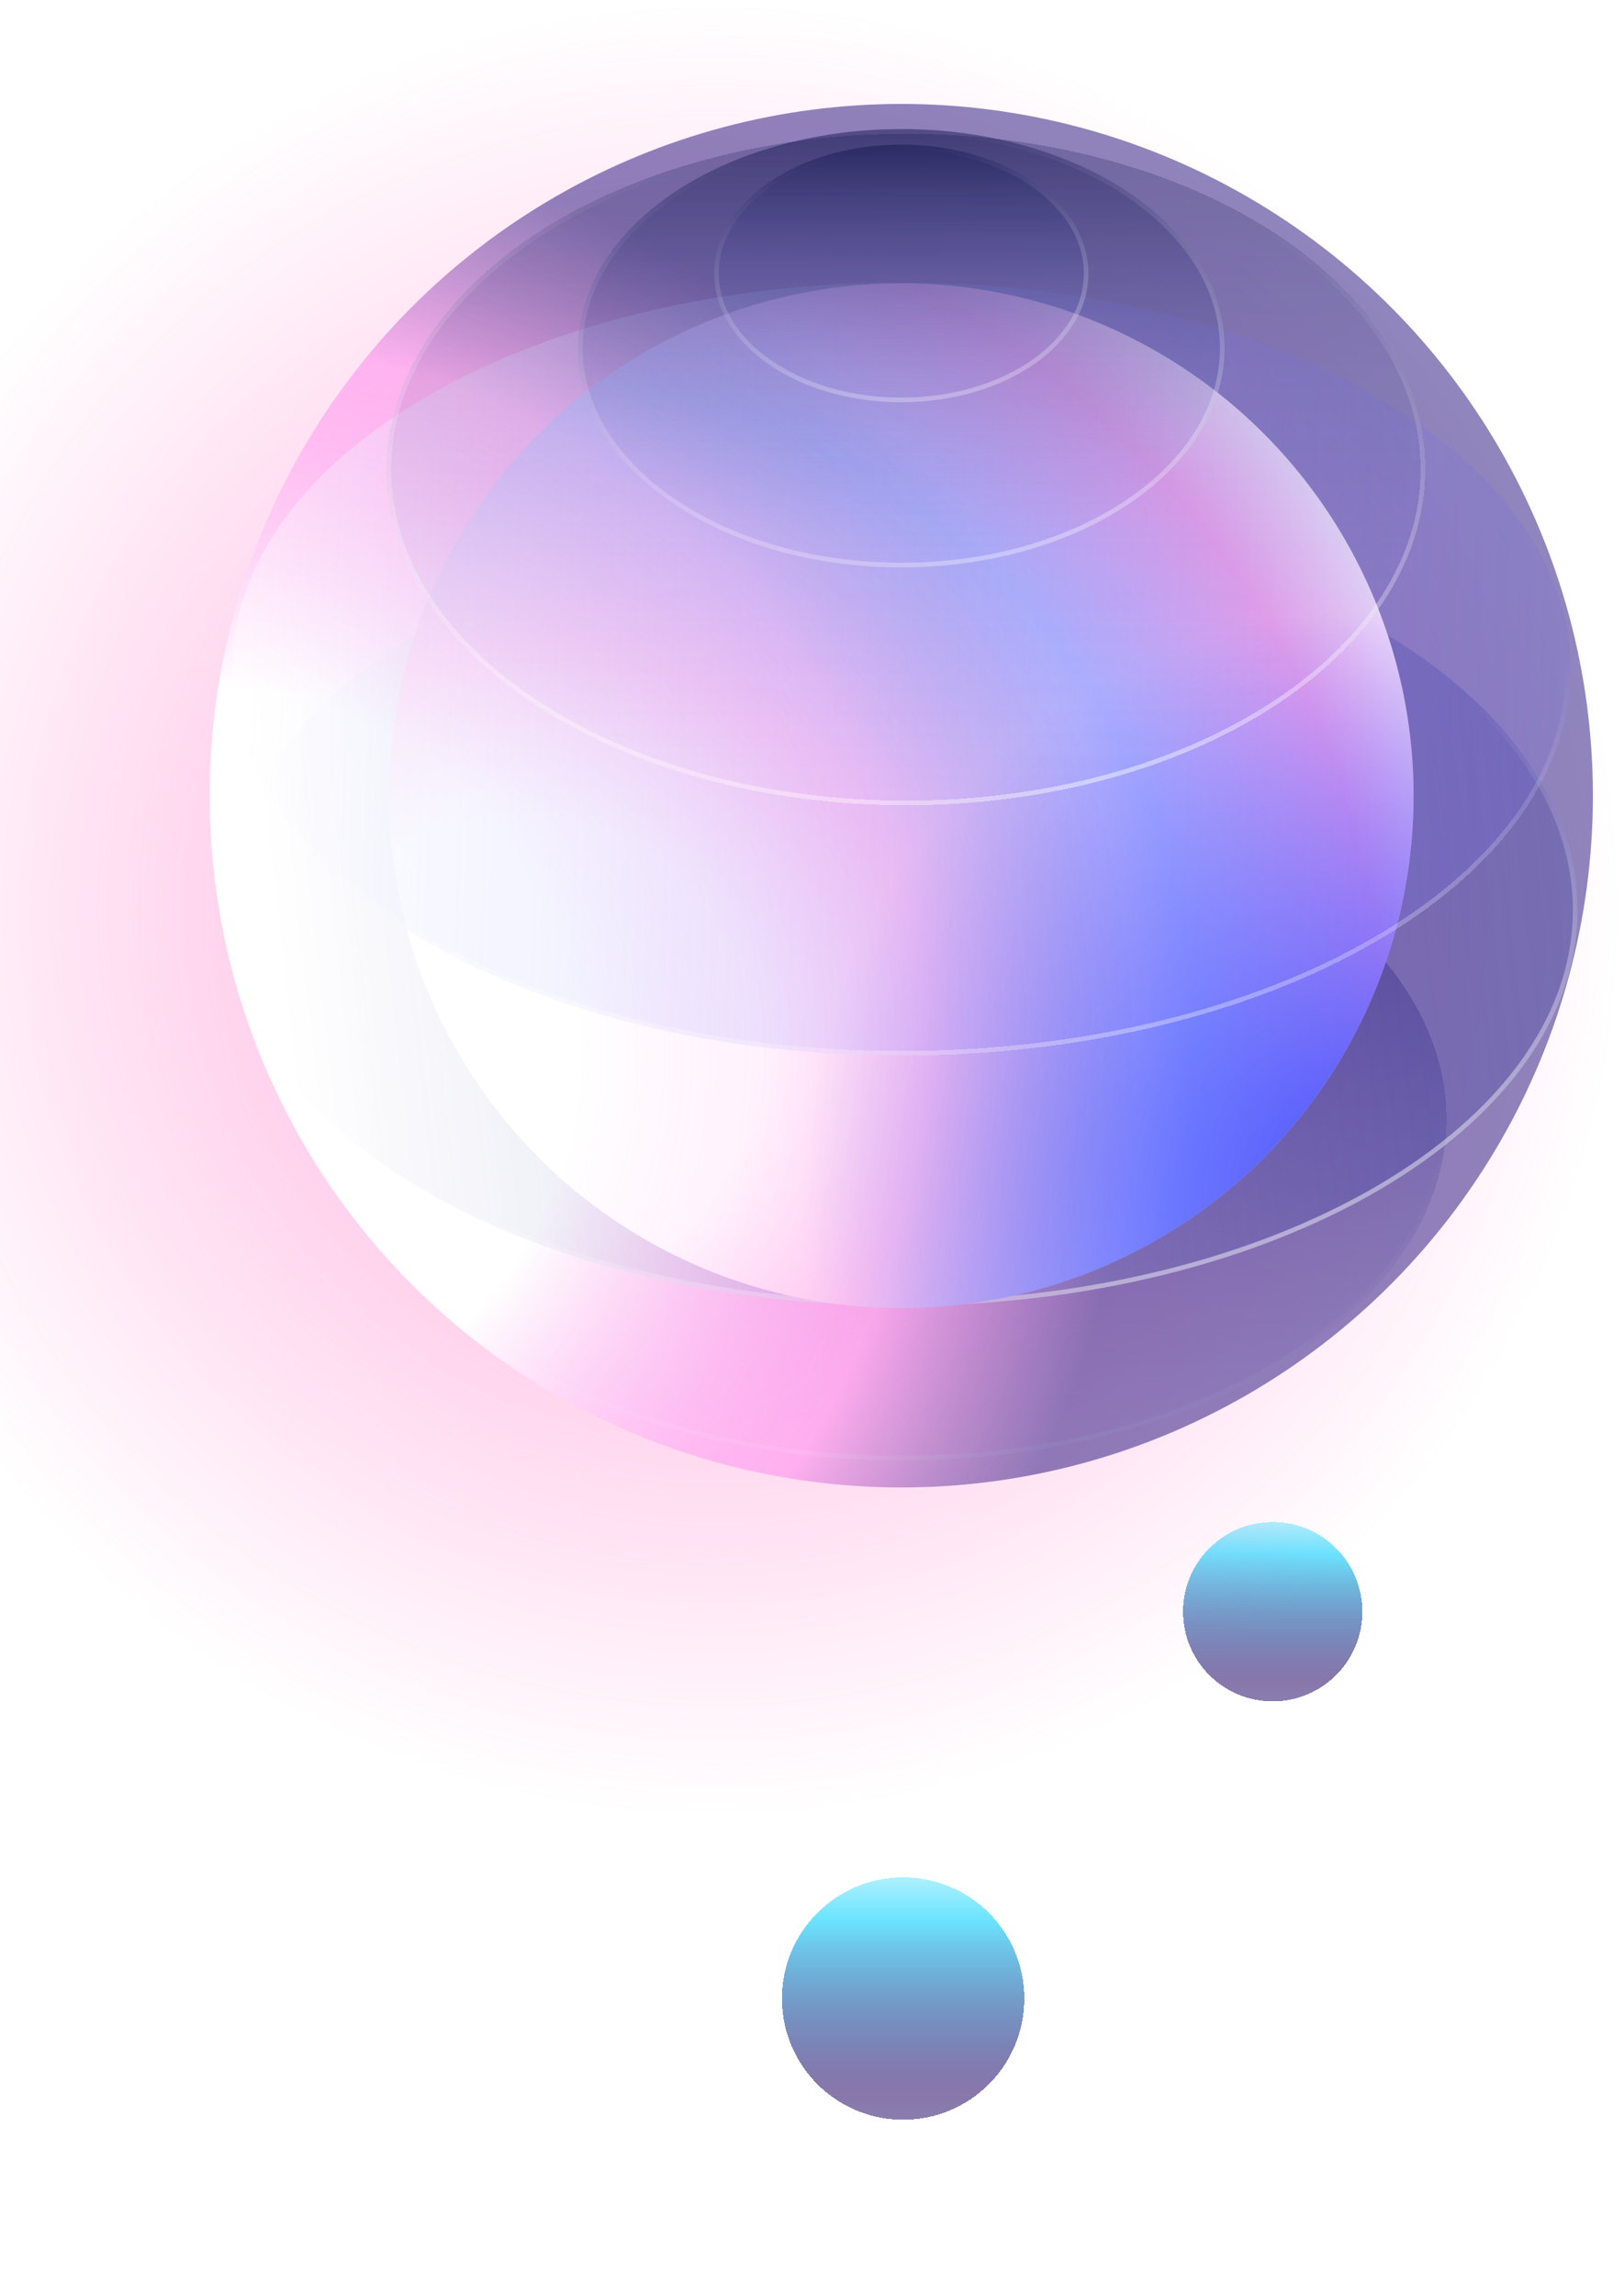 <svg width="332" height="469" viewBox="0 0 332 469" fill="none" xmlns="http://www.w3.org/2000/svg">
<g filter="url(#filter0_dd_1_1548)">
<circle cx="184.63" cy="412.226" r="24.774" fill="url(#paint0_linear_1_1548)" shape-rendering="crispEdges"/>
</g>
<g filter="url(#filter1_dd_1_1548)">
<circle cx="260.182" cy="333.156" r="18.328" fill="url(#paint1_linear_1_1548)" shape-rendering="crispEdges"/>
</g>
<circle cx="146" cy="186" r="186" fill="url(#paint2_radial_1_1548)" fill-opacity="0.6"/>
<g filter="url(#filter2_d_1_1548)">
<ellipse cx="184.259" cy="227.724" rx="111.442" ry="69.815" fill="url(#paint3_linear_1_1548)" fill-opacity="0.5" shape-rendering="crispEdges"/>
<path d="M184.26 158.38C214.959 158.38 242.73 166.176 262.811 178.757C282.899 191.341 295.23 208.666 295.23 227.724C295.23 246.783 282.899 264.108 262.811 276.692C242.73 289.272 214.959 297.069 184.26 297.069C153.56 297.069 125.789 289.272 105.708 276.692C85.62 264.108 73.288 246.783 73.288 227.724C73.288 208.666 85.62 191.341 105.708 178.757C125.789 166.176 153.56 158.38 184.26 158.38Z" stroke="url(#paint4_linear_1_1548)" stroke-opacity="0.6" stroke-width="0.941" shape-rendering="crispEdges"/>
</g>
<circle cx="184.258" cy="162.625" r="141.382" fill="url(#paint5_radial_1_1548)"/>
<ellipse cx="184.257" cy="186" rx="138.225" ry="80.864" fill="url(#paint6_linear_1_1548)" fill-opacity="0.5"/>
<path d="M184.257 105.607C222.358 105.607 256.829 114.643 281.759 129.227C306.7 143.818 322.011 163.907 322.011 186.001C322.011 208.094 306.7 228.183 281.759 242.774C256.829 257.358 222.358 266.394 184.257 266.394C146.156 266.394 111.685 257.358 86.755 242.774C61.814 228.183 46.503 208.094 46.503 186.001C46.503 163.907 61.814 143.818 86.755 129.227C111.685 114.643 146.156 105.607 184.257 105.607Z" stroke="url(#paint7_linear_1_1548)" stroke-opacity="0.6" stroke-width="0.941"/>
<circle cx="184.257" cy="162.624" r="104.724" fill="url(#paint8_radial_1_1548)"/>
<circle cx="184.257" cy="162.624" r="104.724" fill="url(#paint9_radial_1_1548)"/>
<g filter="url(#filter3_d_1_1548)">
<ellipse cx="184.258" cy="135.797" rx="136.819" ry="78.994" fill="url(#paint10_linear_1_1548)" fill-opacity="0.5" shape-rendering="crispEdges"/>
<path d="M184.258 57.273C221.972 57.273 256.093 66.1 280.768 80.347C305.456 94.601 320.606 114.222 320.606 135.797C320.606 157.371 305.456 176.992 280.768 191.246C256.093 205.493 221.972 214.32 184.258 214.32C146.544 214.32 112.424 205.493 87.748 191.246C63.06 176.992 47.91 157.371 47.91 135.797C47.91 114.222 63.06 94.601 87.748 80.347C112.424 66.1 146.544 57.273 184.258 57.273Z" stroke="url(#paint11_linear_1_1548)" stroke-opacity="0.6" stroke-width="0.941" shape-rendering="crispEdges"/>
</g>
<g filter="url(#filter4_d_1_1548)">
<ellipse cx="184.257" cy="95.005" rx="106.167" ry="68.624" fill="url(#paint12_linear_1_1548)" fill-opacity="0.5" shape-rendering="crispEdges"/>
<path d="M184.257 26.852C213.497 26.852 239.948 34.514 259.073 46.877C278.204 59.242 289.954 76.269 289.954 95.006C289.954 113.742 278.204 130.769 259.073 143.135C239.948 155.497 213.497 163.159 184.257 163.159C155.017 163.159 128.567 155.497 109.441 143.135C90.311 130.769 78.561 113.742 78.561 95.006C78.561 76.269 90.311 59.242 109.441 46.877C128.567 34.514 155.017 26.852 184.257 26.852Z" stroke="url(#paint13_linear_1_1548)" stroke-opacity="0.6" stroke-width="0.941" shape-rendering="crispEdges"/>
</g>
<ellipse cx="184.259" cy="71.17" rx="66.081" ry="44.789" fill="url(#paint14_linear_1_1548)" fill-opacity="0.5"/>
<path d="M184.259 26.852C202.426 26.852 218.852 31.844 230.722 39.889C242.595 47.937 249.87 59.005 249.87 71.171C249.869 83.336 242.595 94.404 230.722 102.451C218.852 110.497 202.426 115.488 184.259 115.488C166.093 115.488 149.668 110.497 137.797 102.451C125.924 94.404 118.649 83.336 118.649 71.171C118.649 59.005 125.924 47.937 137.797 39.889C149.668 31.844 166.093 26.852 184.259 26.852Z" stroke="url(#paint15_linear_1_1548)" stroke-opacity="0.6" stroke-width="0.941"/>
<ellipse cx="184.258" cy="55.881" rx="38.258" ry="26.324" fill="url(#paint16_linear_1_1548)" fill-opacity="0.5"/>
<path d="M184.258 30.027C194.739 30.027 204.208 32.951 211.043 37.654C217.881 42.359 222.045 48.811 222.045 55.881C222.045 62.95 217.88 69.402 211.043 74.107C204.208 78.81 194.74 81.734 184.258 81.734C173.777 81.734 164.308 78.81 157.473 74.107C150.636 69.402 146.471 62.95 146.471 55.881C146.471 48.811 150.636 42.359 157.473 37.654C164.308 32.951 173.777 30.027 184.258 30.027Z" stroke="url(#paint17_linear_1_1548)" stroke-opacity="0.6" stroke-width="0.941"/>
<circle cx="184.258" cy="162.624" r="141.382" fill="url(#paint18_radial_1_1548)" fill-opacity="0.3"/>
<defs>
<filter id="filter0_dd_1_1548" x="126.915" y="352.628" width="115.43" height="115.43" filterUnits="userSpaceOnUse" color-interpolation-filters="sRGB">
<feFlood flood-opacity="0" result="BackgroundImageFix"/>
<feColorMatrix in="SourceAlpha" type="matrix" values="0 0 0 0 0 0 0 0 0 0 0 0 0 0 0 0 0 0 127 0" result="hardAlpha"/>
<feOffset dy="-1.882"/>
<feGaussianBlur stdDeviation="16.471"/>
<feComposite in2="hardAlpha" operator="out"/>
<feColorMatrix type="matrix" values="0 0 0 0 0.371 0 0 0 0 0.236 0 0 0 0 0.658 0 0 0 1 0"/>
<feBlend mode="normal" in2="BackgroundImageFix" result="effect1_dropShadow_1_1548"/>
<feColorMatrix in="SourceAlpha" type="matrix" values="0 0 0 0 0 0 0 0 0 0 0 0 0 0 0 0 0 0 127 0" result="hardAlpha"/>
<feOffset dy="-1.882"/>
<feGaussianBlur stdDeviation="9.412"/>
<feComposite in2="hardAlpha" operator="out"/>
<feColorMatrix type="matrix" values="0 0 0 0 0.488 0 0 0 0 0.373 0 0 0 0 0.733 0 0 0 1 0"/>
<feBlend mode="normal" in2="effect1_dropShadow_1_1548" result="effect2_dropShadow_1_1548"/>
<feBlend mode="normal" in="SourceGraphic" in2="effect2_dropShadow_1_1548" result="shape"/>
</filter>
<filter id="filter1_dd_1_1548" x="208.913" y="280.004" width="102.538" height="102.538" filterUnits="userSpaceOnUse" color-interpolation-filters="sRGB">
<feFlood flood-opacity="0" result="BackgroundImageFix"/>
<feColorMatrix in="SourceAlpha" type="matrix" values="0 0 0 0 0 0 0 0 0 0 0 0 0 0 0 0 0 0 127 0" result="hardAlpha"/>
<feOffset dy="-1.882"/>
<feGaussianBlur stdDeviation="16.471"/>
<feComposite in2="hardAlpha" operator="out"/>
<feColorMatrix type="matrix" values="0 0 0 0 0.371 0 0 0 0 0.236 0 0 0 0 0.658 0 0 0 1 0"/>
<feBlend mode="normal" in2="BackgroundImageFix" result="effect1_dropShadow_1_1548"/>
<feColorMatrix in="SourceAlpha" type="matrix" values="0 0 0 0 0 0 0 0 0 0 0 0 0 0 0 0 0 0 127 0" result="hardAlpha"/>
<feOffset dy="-1.882"/>
<feGaussianBlur stdDeviation="9.412"/>
<feComposite in2="hardAlpha" operator="out"/>
<feColorMatrix type="matrix" values="0 0 0 0 0.488 0 0 0 0 0.373 0 0 0 0 0.733 0 0 0 1 0"/>
<feBlend mode="normal" in2="effect1_dropShadow_1_1548" result="effect2_dropShadow_1_1548"/>
<feBlend mode="normal" in="SourceGraphic" in2="effect2_dropShadow_1_1548" result="shape"/>
</filter>
<filter id="filter2_d_1_1548" x="63.406" y="149.438" width="241.708" height="158.454" filterUnits="userSpaceOnUse" color-interpolation-filters="sRGB">
<feFlood flood-opacity="0" result="BackgroundImageFix"/>
<feColorMatrix in="SourceAlpha" type="matrix" values="0 0 0 0 0 0 0 0 0 0 0 0 0 0 0 0 0 0 127 0" result="hardAlpha"/>
<feOffset dy="0.941"/>
<feGaussianBlur stdDeviation="4.706"/>
<feComposite in2="hardAlpha" operator="out"/>
<feColorMatrix type="matrix" values="0 0 0 0 0.44 0 0 0 0 0.201 0 0 0 0 0.679 0 0 0 0.3 0"/>
<feBlend mode="normal" in2="BackgroundImageFix" result="effect1_dropShadow_1_1548"/>
<feBlend mode="normal" in="SourceGraphic" in2="effect1_dropShadow_1_1548" result="shape"/>
</filter>
<filter id="filter3_d_1_1548" x="42.733" y="53.038" width="283.049" height="167.4" filterUnits="userSpaceOnUse" color-interpolation-filters="sRGB">
<feFlood flood-opacity="0" result="BackgroundImageFix"/>
<feColorMatrix in="SourceAlpha" type="matrix" values="0 0 0 0 0 0 0 0 0 0 0 0 0 0 0 0 0 0 127 0" result="hardAlpha"/>
<feOffset dy="0.941"/>
<feGaussianBlur stdDeviation="2.353"/>
<feComposite in2="hardAlpha" operator="out"/>
<feColorMatrix type="matrix" values="0 0 0 0 0.369 0 0 0 0 0.092 0 0 0 0 0.5 0 0 0 0.15 0"/>
<feBlend mode="normal" in2="BackgroundImageFix" result="effect1_dropShadow_1_1548"/>
<feBlend mode="normal" in="SourceGraphic" in2="effect1_dropShadow_1_1548" result="shape"/>
</filter>
<filter id="filter4_d_1_1548" x="71.972" y="20.264" width="226.452" height="151.365" filterUnits="userSpaceOnUse" color-interpolation-filters="sRGB">
<feFlood flood-opacity="0" result="BackgroundImageFix"/>
<feColorMatrix in="SourceAlpha" type="matrix" values="0 0 0 0 0 0 0 0 0 0 0 0 0 0 0 0 0 0 127 0" result="hardAlpha"/>
<feOffset dx="0.941" dy="0.941"/>
<feGaussianBlur stdDeviation="3.529"/>
<feComposite in2="hardAlpha" operator="out"/>
<feColorMatrix type="matrix" values="0 0 0 0 0.44 0 0 0 0 0.201 0 0 0 0 0.679 0 0 0 0.2 0"/>
<feBlend mode="normal" in2="BackgroundImageFix" result="effect1_dropShadow_1_1548"/>
<feBlend mode="normal" in="SourceGraphic" in2="effect1_dropShadow_1_1548" result="shape"/>
</filter>
<linearGradient id="paint0_linear_1_1548" x1="184.63" y1="376.68" x2="184.63" y2="463.569" gradientUnits="userSpaceOnUse">
<stop stop-color="white"/>
<stop offset="0.224" stop-color="#6BE4FF"/>
<stop offset="0.623" stop-color="#371B73" stop-opacity="0.6"/>
<stop offset="1" stop-color="#0A1153" stop-opacity="0.4"/>
</linearGradient>
<linearGradient id="paint1_linear_1_1548" x1="260.182" y1="306.859" x2="260.182" y2="371.14" gradientUnits="userSpaceOnUse">
<stop stop-color="white"/>
<stop offset="0.224" stop-color="#6BE4FF"/>
<stop offset="0.623" stop-color="#371B73" stop-opacity="0.6"/>
<stop offset="1" stop-color="#0A1153" stop-opacity="0.4"/>
</linearGradient>
<radialGradient id="paint2_radial_1_1548" cx="0" cy="0" r="1" gradientUnits="userSpaceOnUse" gradientTransform="translate(146 186) rotate(90) scale(186)">
<stop stop-color="#FF65C1"/>
<stop offset="1" stop-color="#FF65C1" stop-opacity="0"/>
</radialGradient>
<linearGradient id="paint3_linear_1_1548" x1="184.259" y1="157.909" x2="184.259" y2="297.54" gradientUnits="userSpaceOnUse">
<stop stop-color="#13154D"/>
<stop offset="1" stop-color="#8E92EE" stop-opacity="0"/>
</linearGradient>
<linearGradient id="paint4_linear_1_1548" x1="239.608" y1="236.526" x2="245.916" y2="306.959" gradientUnits="userSpaceOnUse">
<stop stop-color="white" stop-opacity="0"/>
<stop offset="1" stop-color="white"/>
</linearGradient>
<radialGradient id="paint5_radial_1_1548" cx="0" cy="0" r="1" gradientUnits="userSpaceOnUse" gradientTransform="translate(42.876 214.056) rotate(-19.664) scale(300.275)">
<stop offset="0.249" stop-color="white"/>
<stop offset="0.483" stop-color="#FF8FED" stop-opacity="0.5"/>
<stop offset="0.627" stop-color="#220C7A" stop-opacity="0.5"/>
</radialGradient>
<linearGradient id="paint6_linear_1_1548" x1="57.312" y1="203.186" x2="319.299" y2="173.616" gradientUnits="userSpaceOnUse">
<stop stop-color="white"/>
<stop offset="1" stop-color="#12178E" stop-opacity="0.4"/>
</linearGradient>
<linearGradient id="paint7_linear_1_1548" x1="206.204" y1="301.135" x2="164.382" y2="201.358" gradientUnits="userSpaceOnUse">
<stop offset="0.001" stop-color="white"/>
<stop offset="1" stop-color="white" stop-opacity="0"/>
</linearGradient>
<radialGradient id="paint8_radial_1_1548" cx="0" cy="0" r="1" gradientUnits="userSpaceOnUse" gradientTransform="translate(105.049 215.803) rotate(-14.849) scale(207.504)">
<stop offset="0.239" stop-color="white"/>
<stop offset="0.41" stop-color="#FFCEF1"/>
<stop offset="0.675" stop-color="#B6B9FF"/>
<stop offset="0.861" stop-color="#FFA8E7"/>
<stop offset="1" stop-color="white"/>
</radialGradient>
<radialGradient id="paint9_radial_1_1548" cx="0" cy="0" r="1" gradientUnits="userSpaceOnUse" gradientTransform="translate(283.472 243.571) rotate(-121.724) scale(119.316)">
<stop stop-color="#3F52FF"/>
<stop offset="1" stop-color="#3F52FF" stop-opacity="0"/>
</radialGradient>
<linearGradient id="paint10_linear_1_1548" x1="50.386" y1="130.352" x2="321.076" y2="138.762" gradientUnits="userSpaceOnUse">
<stop stop-color="white"/>
<stop offset="1" stop-color="#5653FF" stop-opacity="0.2"/>
</linearGradient>
<linearGradient id="paint11_linear_1_1548" x1="166.241" y1="270.563" x2="157.734" y2="141.709" gradientUnits="userSpaceOnUse">
<stop stop-color="white"/>
<stop offset="1" stop-color="white" stop-opacity="0"/>
</linearGradient>
<linearGradient id="paint12_linear_1_1548" x1="184.257" y1="26.382" x2="184.257" y2="163.629" gradientUnits="userSpaceOnUse">
<stop stop-color="#13154D" stop-opacity="0.5"/>
<stop offset="1" stop-color="#8E92EE" stop-opacity="0"/>
</linearGradient>
<linearGradient id="paint13_linear_1_1548" x1="202.813" y1="193.426" x2="216.895" y2="41.66" gradientUnits="userSpaceOnUse">
<stop stop-color="white"/>
<stop offset="1" stop-color="white" stop-opacity="0"/>
</linearGradient>
<linearGradient id="paint14_linear_1_1548" x1="184.259" y1="26.382" x2="184.259" y2="115.959" gradientUnits="userSpaceOnUse">
<stop stop-color="#13154D"/>
<stop offset="1" stop-color="#8E92EE" stop-opacity="0"/>
</linearGradient>
<linearGradient id="paint15_linear_1_1548" x1="210.699" y1="181.863" x2="184.259" y2="26.382" gradientUnits="userSpaceOnUse">
<stop stop-color="white"/>
<stop offset="1" stop-color="white" stop-opacity="0"/>
</linearGradient>
<linearGradient id="paint16_linear_1_1548" x1="184.258" y1="29.557" x2="184.258" y2="82.204" gradientUnits="userSpaceOnUse">
<stop stop-color="#13154D"/>
<stop offset="1" stop-color="#8E92EE" stop-opacity="0"/>
</linearGradient>
<linearGradient id="paint17_linear_1_1548" x1="204.916" y1="137.711" x2="184.258" y2="29.557" gradientUnits="userSpaceOnUse">
<stop stop-color="white"/>
<stop offset="1" stop-color="white" stop-opacity="0"/>
</linearGradient>
<radialGradient id="paint18_radial_1_1548" cx="0" cy="0" r="1" gradientUnits="userSpaceOnUse" gradientTransform="translate(42.876 214.055) rotate(-19.664) scale(300.275)">
<stop offset="0.249" stop-color="white"/>
<stop offset="0.483" stop-color="#FF8FED" stop-opacity="0.5"/>
<stop offset="0.627" stop-color="#220C7A" stop-opacity="0"/>
</radialGradient>
</defs>
</svg>
